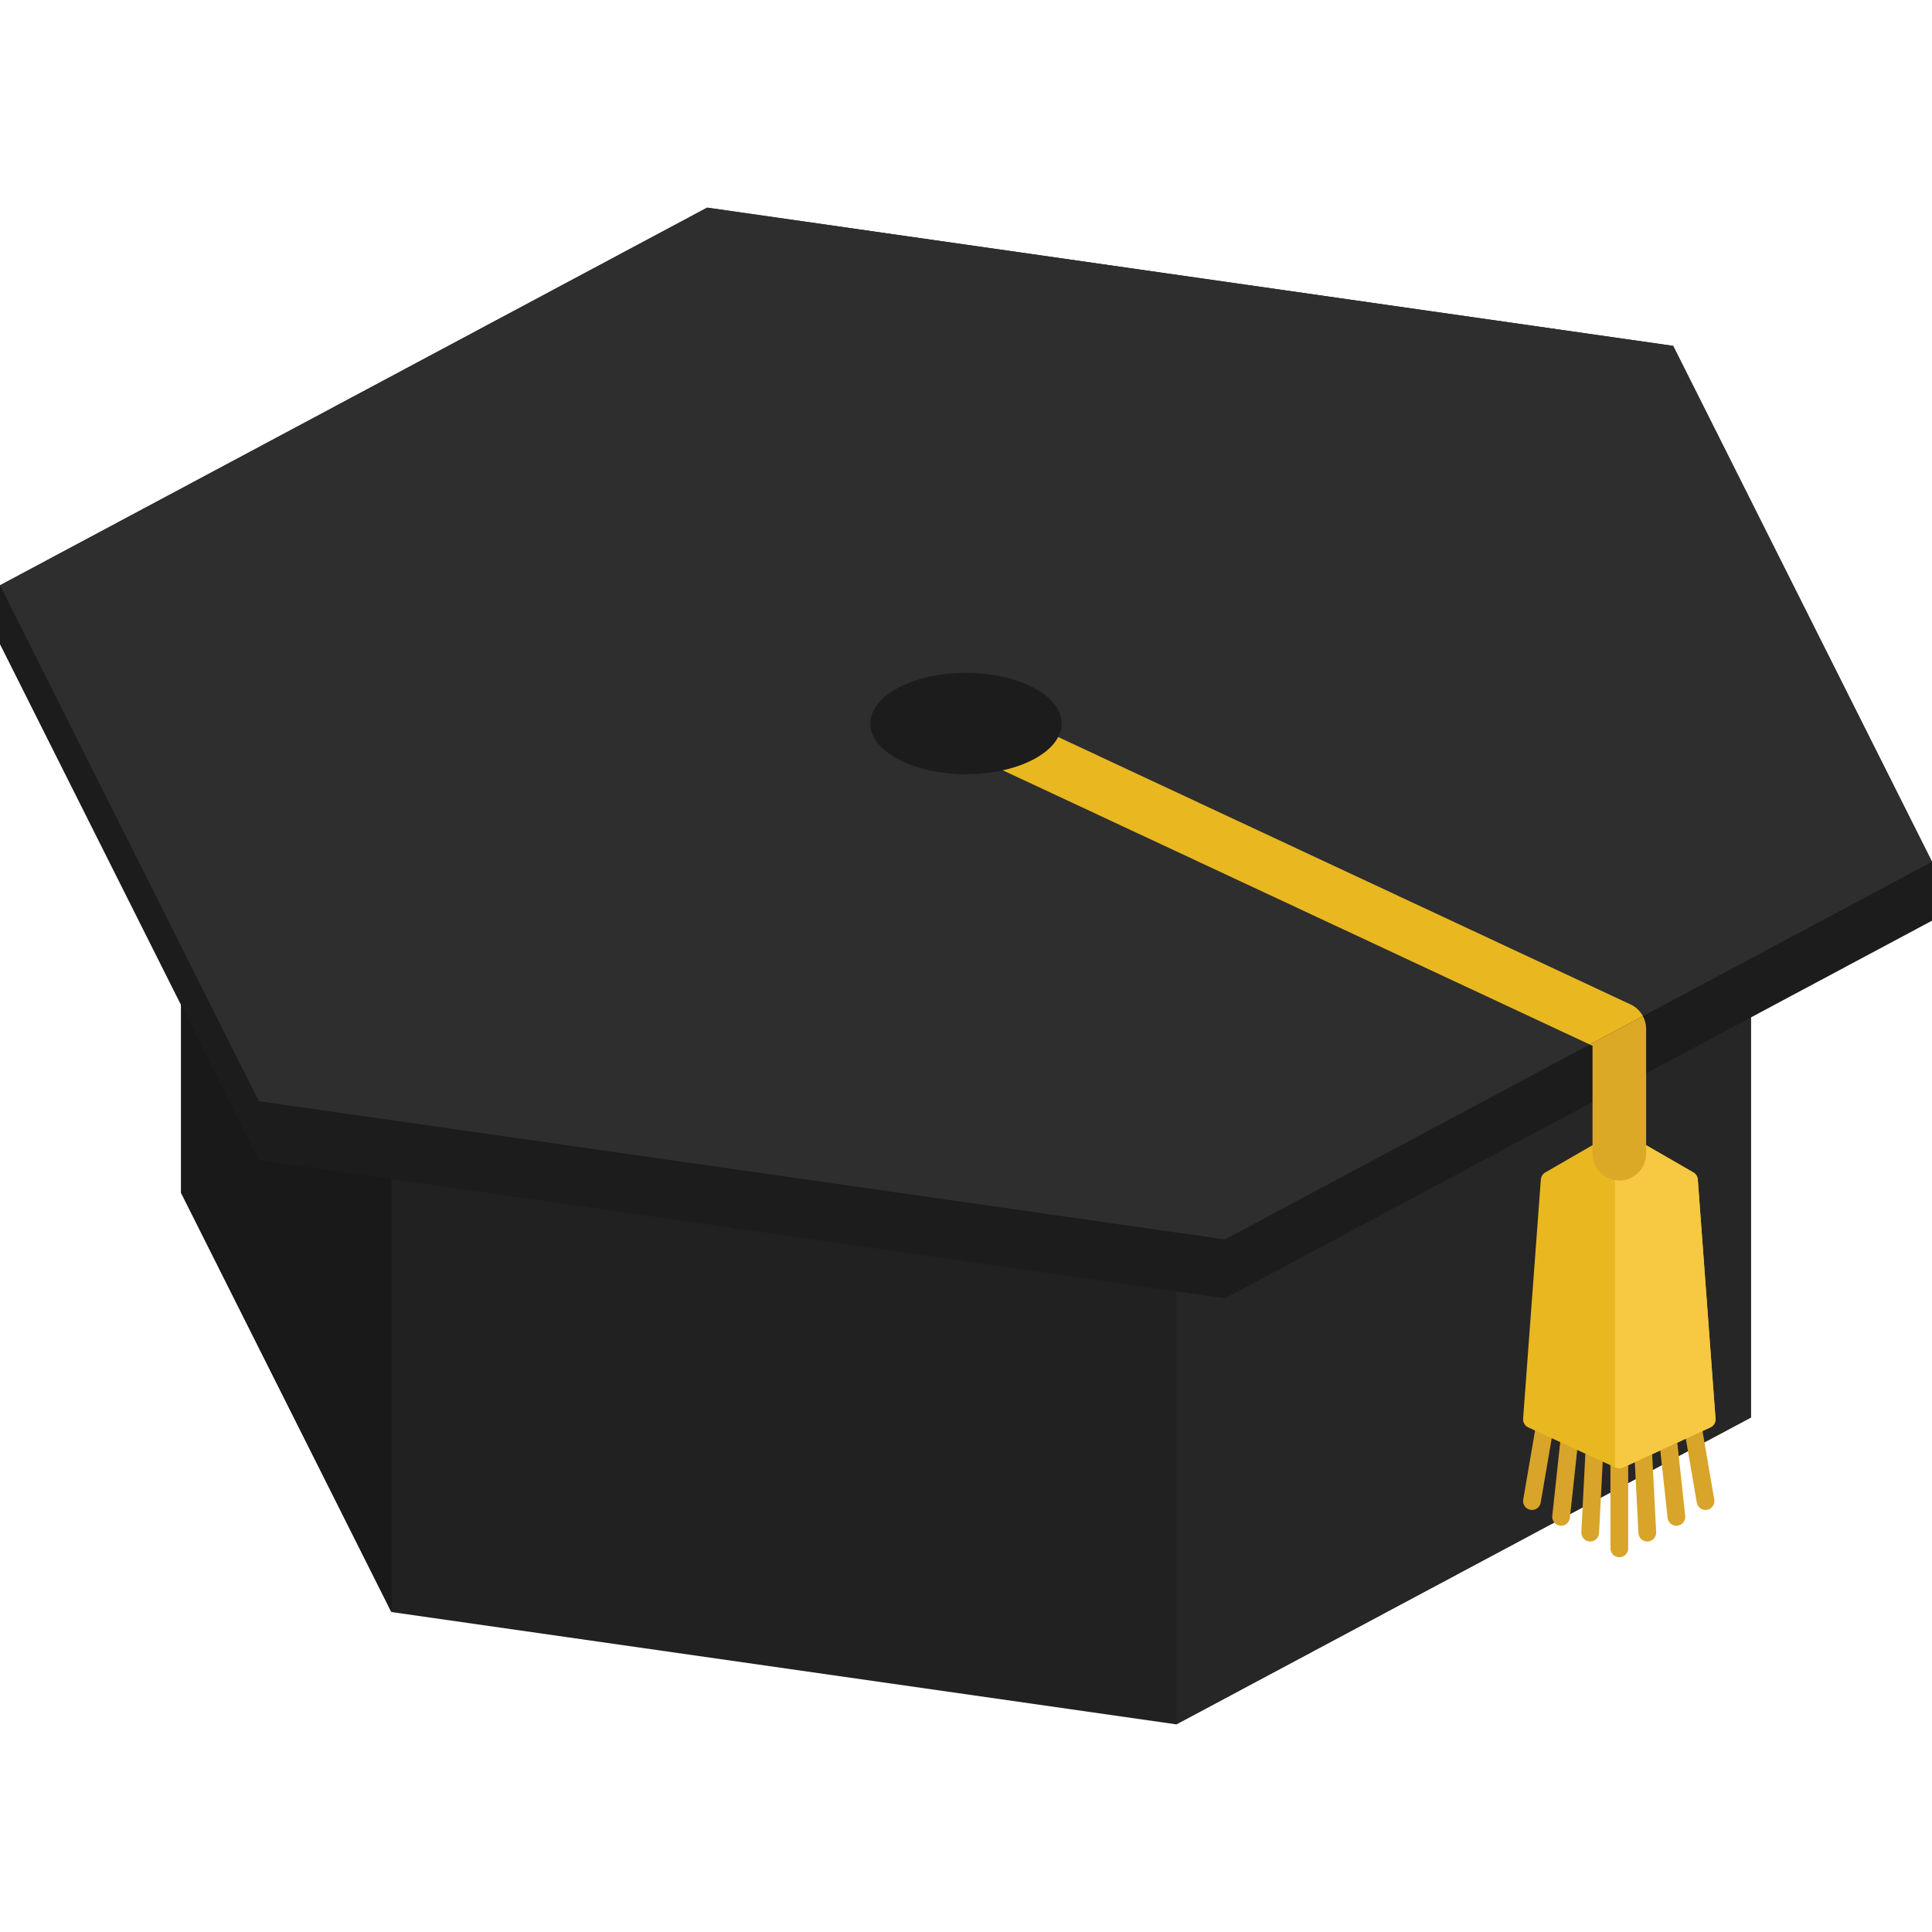 <?xml version="1.0" encoding="utf-8"?>
<!-- Generator: Adobe Illustrator 17.0.0, SVG Export Plug-In . SVG Version: 6.00 Build 0)  -->
<!DOCTYPE svg PUBLIC "-//W3C//DTD SVG 1.1//EN" "http://www.w3.org/Graphics/SVG/1.1/DTD/svg11.dtd">
<svg version="1.1" id="Layer_1" xmlns="http://www.w3.org/2000/svg" xmlns:xlink="http://www.w3.org/1999/xlink" x="0px" y="0px"
	 width="200px" height="200px" viewBox="0 0 200 200" enable-background="new 0 0 200 200" xml:space="preserve">
<g>
	<g>
		<polygon fill="#212121" points="181.254,89.506 159.482,46.113 78.228,34.485 18.746,66.251 18.746,123.485 40.518,166.878 
			121.772,178.505 181.254,146.739 		"/>
		<polygon fill="#191919" points="40.518,166.878 40.518,99.789 18.746,99.789 18.746,123.485 		"/>
		<polygon fill="#272626" points="121.772,178.505 121.772,99.789 181.254,99.789 181.254,146.739 		"/>
	</g>
	<polygon fill="#1C1C1C" points="200,89.209 173.205,35.805 73.205,21.495 0,60.59 0,66.692 26.795,120.096 126.795,134.406 
		200,95.311 	"/>
	<polygon fill="#2D2E2D" points="173.205,35.805 73.205,21.495 0,60.59 26.795,113.994 126.795,128.304 200,89.209 	"/>
	<g>
		<g>
			<g>
				<path fill="#D8A429" d="M158.589,156.311c-0.051,0-0.104-0.004-0.156-0.013c-0.5-0.086-0.835-0.56-0.75-1.06l1.344-7.846
					c0.086-0.499,0.557-0.836,1.06-0.75c0.5,0.086,0.835,0.56,0.75,1.06l-1.345,7.846
					C159.416,155.996,159.028,156.311,158.589,156.311z"/>
				<path fill="#D8A429" d="M161.604,157.943c-0.033,0-0.066-0.002-0.1-0.006c-0.504-0.054-0.868-0.507-0.814-1.011l0.896-8.296
					c0.055-0.504,0.509-0.869,1.011-0.814c0.504,0.054,0.868,0.507,0.814,1.011l-0.896,8.296
					C162.464,157.594,162.066,157.943,161.604,157.943z"/>
				<path fill="#D8A429" d="M164.618,159.575c-0.016,0-0.032,0-0.048-0.001c-0.506-0.026-0.896-0.457-0.87-0.964l0.448-8.747
					c0.026-0.506,0.455-0.895,0.964-0.87c0.506,0.026,0.896,0.457,0.87,0.964l-0.448,8.747
					C165.508,159.194,165.103,159.575,164.618,159.575z"/>
				<path fill="#D8A429" d="M167.631,161.207c-0.507,0-0.918-0.411-0.918-0.918v-9.198c0-0.507,0.411-0.918,0.918-0.918
					s0.918,0.411,0.918,0.918v9.198C168.549,160.796,168.138,161.207,167.631,161.207z"/>
			</g>
			<g>
				<path fill="#D8A429" d="M176.554,156.311c-0.439,0-0.827-0.316-0.904-0.763l-1.344-7.846c-0.086-0.5,0.25-0.974,0.75-1.06
					c0.5-0.086,0.974,0.25,1.06,0.75l1.345,7.846c0.086,0.5-0.25,0.974-0.75,1.06C176.658,156.307,176.606,156.311,176.554,156.311z
					"/>
				<path fill="#D8A429" d="M173.539,157.943c-0.463,0-0.86-0.349-0.911-0.819l-0.896-8.296c-0.055-0.504,0.31-0.957,0.814-1.011
					c0.503-0.055,0.957,0.31,1.011,0.814l0.896,8.296c0.055,0.504-0.31,0.957-0.814,1.011
					C173.606,157.941,173.572,157.943,173.539,157.943z"/>
				<path fill="#D8A429" d="M170.526,159.575c-0.485,0-0.891-0.381-0.916-0.871l-0.448-8.747c-0.026-0.506,0.363-0.938,0.87-0.964
					c0.508-0.024,0.938,0.363,0.964,0.87l0.448,8.747c0.026,0.506-0.363,0.938-0.87,0.964
					C170.557,159.574,170.541,159.575,170.526,159.575z"/>
			</g>
			<path fill="#E9B720" d="M167.631,152.009c-0.131,0-0.262-0.028-0.384-0.084l-9.043-4.161c-0.348-0.16-0.56-0.52-0.532-0.902
				l1.836-24.763c0.022-0.303,0.193-0.575,0.456-0.727l7.208-4.161c0.284-0.164,0.634-0.164,0.918,0l7.208,4.161
				c0.263,0.152,0.434,0.424,0.456,0.727l1.836,24.763c0.028,0.382-0.184,0.741-0.532,0.902l-9.043,4.161
				C167.893,151.98,167.762,152.009,167.631,152.009z"/>
		</g>
		<path fill="#F7C841" d="M167.248,151.924c0.122,0.056,0.253,0.084,0.384,0.084c0.131,0,0.262-0.028,0.384-0.084l9.043-4.161
			c0.348-0.16,0.56-0.52,0.532-0.902l-1.836-24.763c-0.022-0.303-0.193-0.575-0.456-0.727l-7.208-4.161
			c-0.284-0.164-0.634-0.164-0.918,0v34.679L167.248,151.924z"/>
	</g>
	<path fill="#E9B720" d="M170.072,105.192c-0.277-0.519-0.712-0.95-1.267-1.209l-67.631-31.596
		c-1.388-0.648-3.039-0.049-3.687,1.339c-0.648,1.388-0.049,3.039,1.339,3.687l65.748,30.716L170.072,105.192z"/>
	<path fill="#DCA927" d="M164.858,108.261v11.167c0,1.532,1.242,2.774,2.774,2.774s2.774-1.242,2.774-2.774v-12.933
		c0-0.465-0.122-0.909-0.333-1.303l-5.498,2.936L164.858,108.261z"/>
	<ellipse fill="#1C1C1C" cx="100" cy="74.899" rx="9.898" ry="5.244"/>
</g>
</svg>
